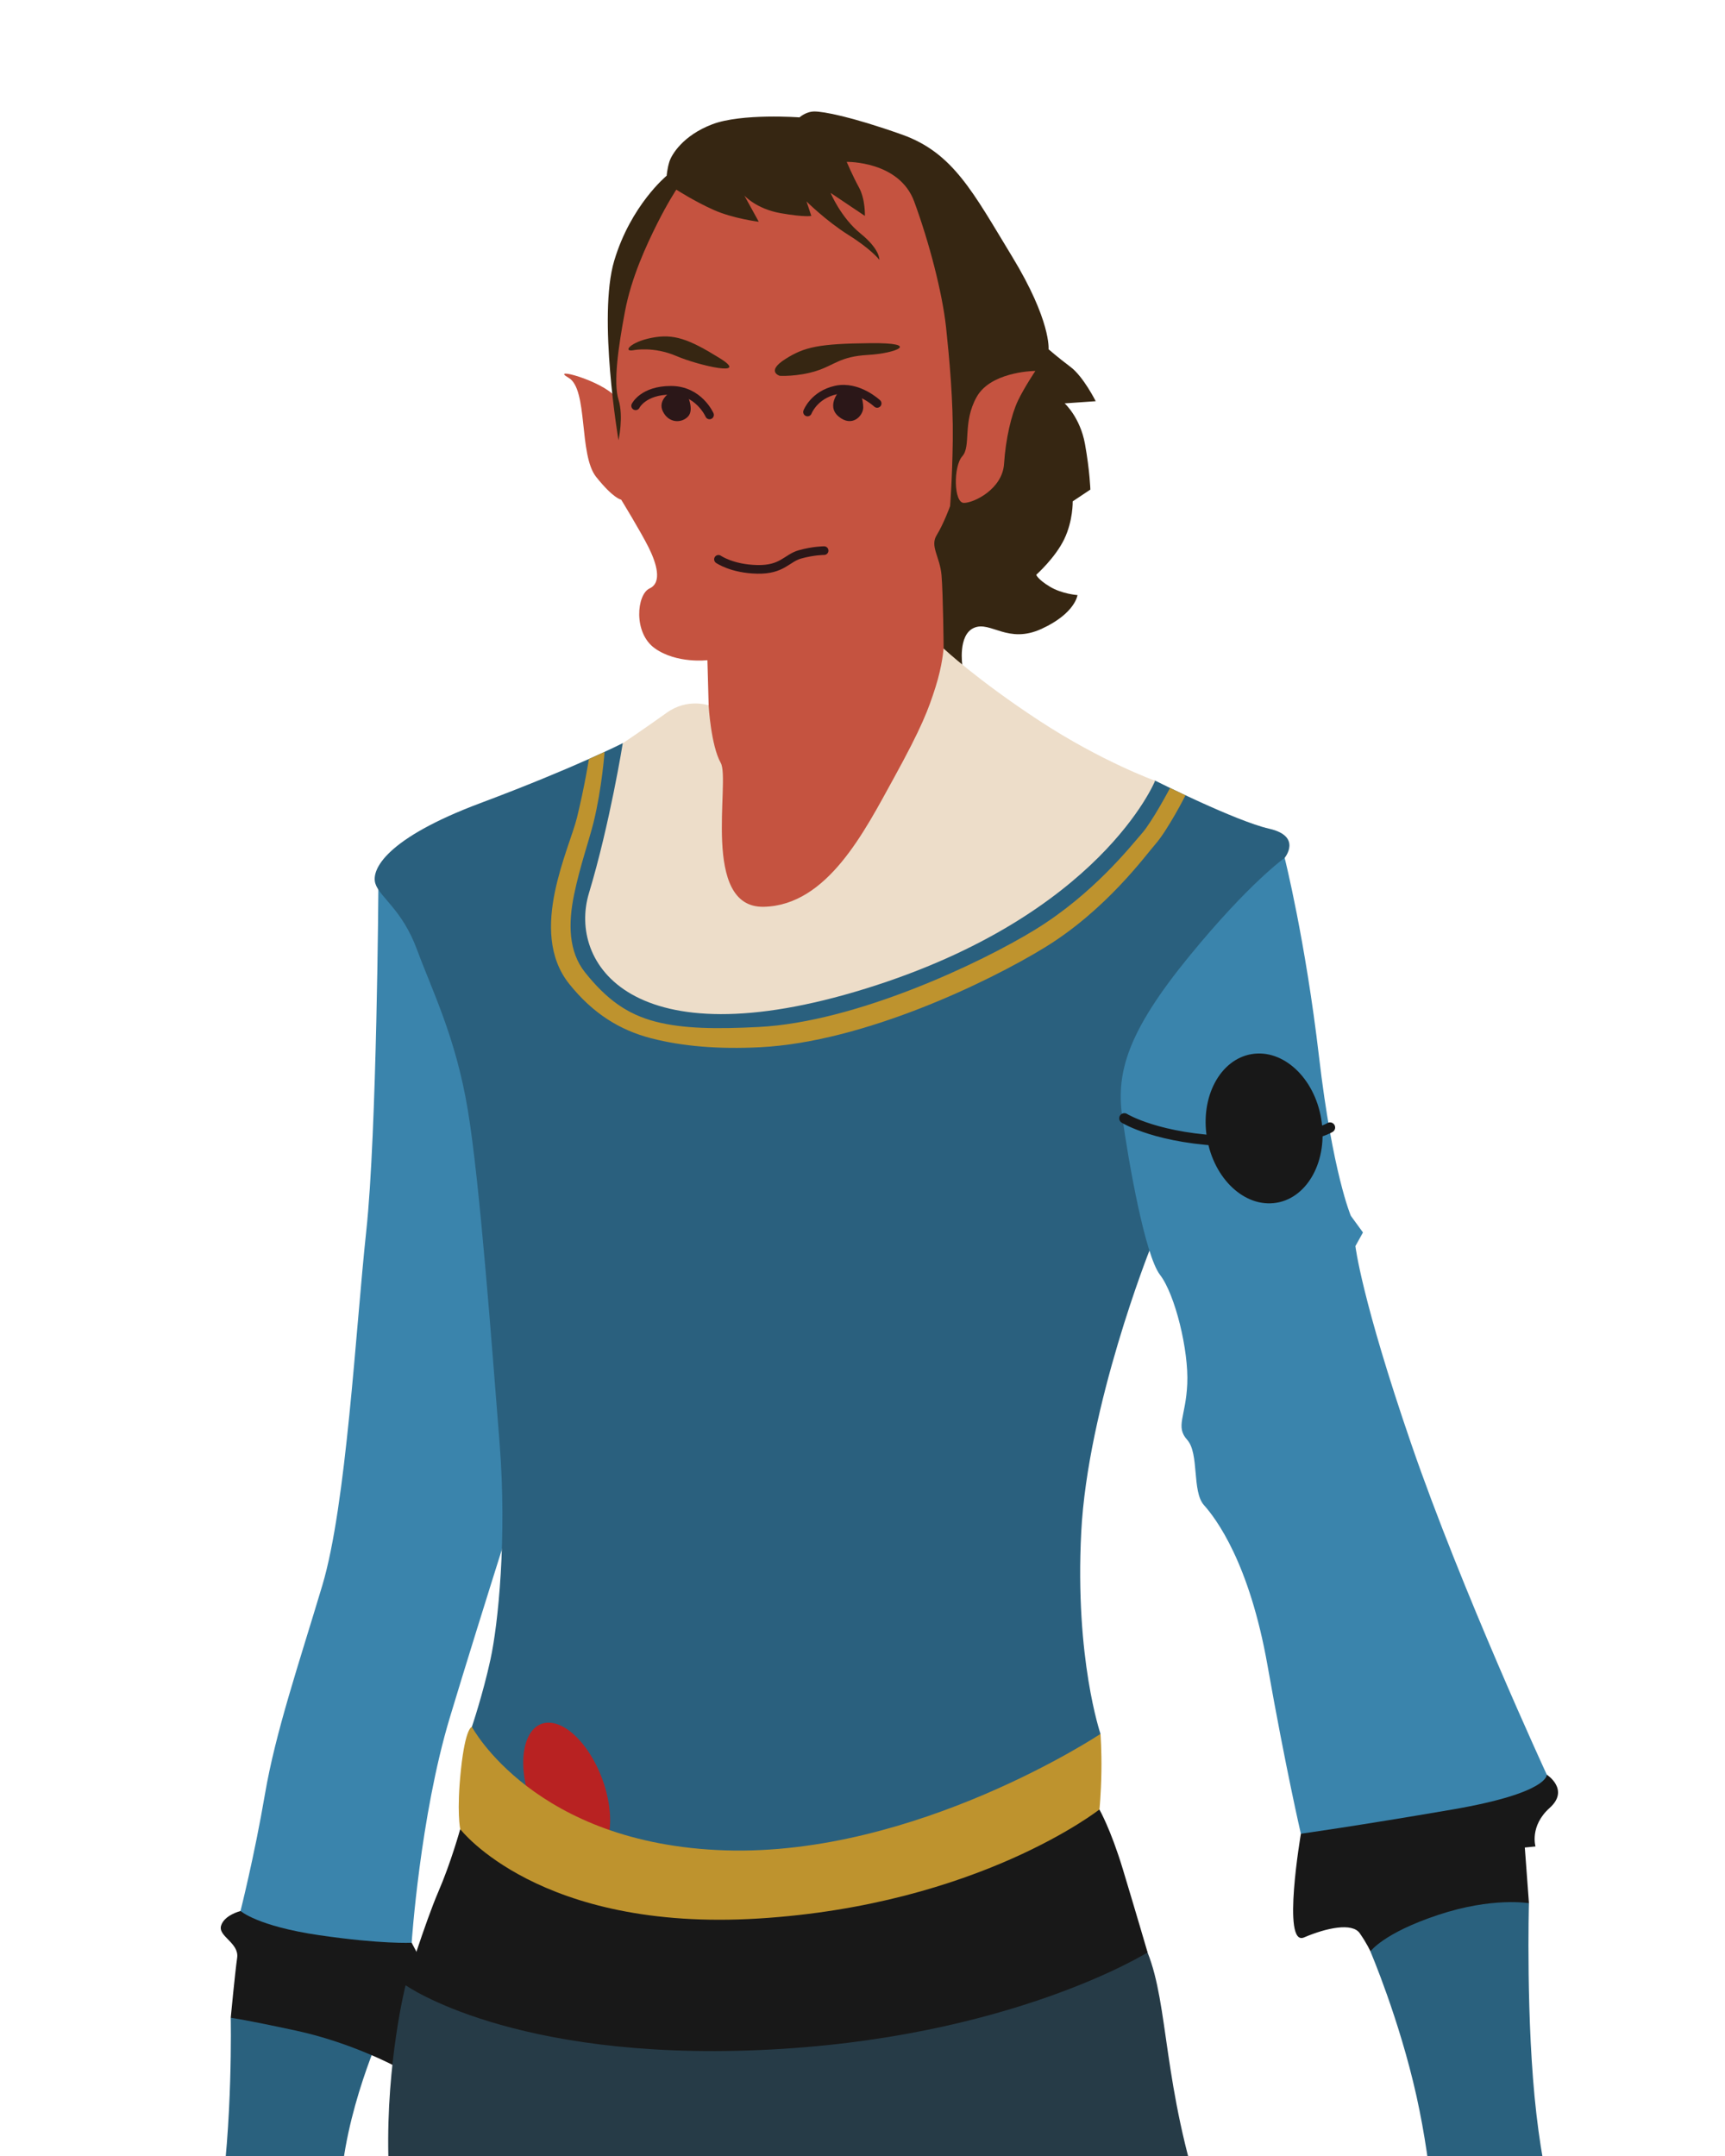 <?xml version="1.0" encoding="UTF-8"?>
<svg width="200" height="250" version="1.1" viewBox="0 0 52.917 66.146" xmlns="http://www.w3.org/2000/svg">
 <g transform="translate(0 -288.53)">
  <g>
   <path d="m7.078 350.44s0.069 3.23-0.35 5.878c-0.418 2.649-0.743 3.578-0.743 3.578l3.113 0.604 1.394-0.79s-0.139-1.533-0.046-3.95c0.093-2.416 1.301-5.019 1.301-5.019l-3.067-1.44z" fill="#2a617e"/>
   <path d="m7.379 347.16s-0.498 0.121-0.597 0.45c-0.099 0.329 0.559 0.526 0.493 0.986-0.066 0.46-0.197 1.84-0.197 1.84s0.329 0.033 2.004 0.394c1.676 0.361 3.023 1.084 3.023 1.084l2.234-0.559-1.71-3.22-3.449-1.906z" fill="#181818"/>
   <path d="m11.608 315.7s-0.046 7.574-0.372 10.595c-0.325 3.02-0.61 8.408-1.348 10.873-0.733 2.45-1.434 4.501-1.76 6.406-0.325 1.905-0.75 3.584-0.75 3.584s0.511 0.465 2.416 0.744c1.905 0.279 2.834 0.232 2.834 0.232s0.259-3.873 1.169-6.902c0.936-3.113 2.683-8.587 2.683-8.587l-0.414-14.064-3.485-3.857z" fill="#3a84ac"/>
   <path d="m19.104 311.33s-1.479 0.756-4.37 1.84c-2.892 1.084-3.352 2.037-3.22 2.464 0.131 0.427 0.821 0.789 1.281 2.037 0.46 1.249 1.182 2.671 1.554 4.902 0.372 2.23 0.743 7.295 0.976 10.223 0.232 2.928-0.046 5.576-0.279 6.645-0.232 1.069-0.57 2.066-0.57 2.066l0.422 8.43 17.152-2.694 1.709-5.52s-0.789-2.3-0.591-6.177c0.197-3.877 2.103-8.674 2.103-8.674l3.286-7.032 0.854-4.994s0.543-0.66-0.479-0.892c-1.022-0.232-3.496-1.474-3.496-1.474z" fill="#2a607e"/>
   <path d="m12.441 349.44s-0.593 2.332-0.528 5.256c0.066 2.924-1.142 10.45-1.142 10.45h28.717s-1.327-5.146-2.575-8.891c-1.249-3.746-1.051-6.177-1.709-7.82-0.657-1.643-22.764 1.005-22.764 1.005z" fill="#263b47"/>
   <path d="m42.039 348.4s0.887 2.07 1.413 4.436c0.526 2.366 0.591 4.534 0.591 4.534s0.789 0.329 2.004 0.263c1.216-0.066 1.972-0.329 1.972-0.329s-0.559-1.084-0.887-3.91c-0.329-2.826-0.23-6.473-0.23-6.473l-3.286-1.577z" fill="#2a617e"/>
   <path d="m39.907 344.79s-0.595 3.477 0.095 3.181c0.69-0.296 1.479-0.46 1.709-0.131 0.23 0.329 0.329 0.559 0.329 0.559s0.394-0.559 2.07-1.117c1.676-0.559 2.793-0.361 2.793-0.361l-0.127-1.709 0.328-0.033s-0.189-0.624 0.435-1.183c0.624-0.559-0.087-1.018-0.087-1.018l-5.378-0.461z" fill="#181818"/>
   <path d="m39.41 314.85s-1.083 0.757-2.942 3.034c-1.859 2.277-2.231 3.532-2.045 4.879 0.186 1.348 0.697 4.275 1.162 4.879 0.465 0.604 0.883 2.323 0.836 3.346-0.046 1.022-0.372 1.301 0 1.719 0.372 0.418 0.139 1.58 0.511 1.998 0.372 0.418 1.394 1.766 1.952 4.926 0.558 3.16 1.022 5.158 1.022 5.158s1.673-0.232 4.647-0.743c2.974-0.511 2.897-1.069 2.897-1.069s-2.618-5.669-4.152-10.13-1.719-6.087-1.719-6.087l0.232-0.418-0.372-0.511s-0.558-1.301-0.976-4.879c-0.418-3.578-1.054-6.101-1.054-6.101z" fill="#3a84ac"/>
   <path d="m18.888 300.71c-0.444-0.516-2.053-0.938-1.446-0.59 0.607 0.348 0.306 2.365 0.846 3.042 0.541 0.676 0.767 0.697 0.767 0.697s0.592 0.966 0.839 1.459c0.246 0.493 0.427 1.084 0.033 1.265-0.394 0.181-0.509 1.364 0.164 1.84s1.61 0.361 1.61 0.361l0.038 1.383-3.671 5.762 3.392 3.253 9.433-3.671-1.65-7.528 3.563-5.097-2.3-6.637-2.826-3.122h-5.52l-2.103 1.479-1.216 3.746z" fill="#c55340"/>
   <path d="m24.986 291.95c-0.263 0-0.46 0.181-0.46 0.181s-1.774-0.132-2.678 0.213c-0.904 0.345-1.249 0.936-1.315 1.15-0.066 0.214-0.082 0.427-0.082 0.427s-1.101 0.903-1.61 2.612c-0.509 1.709 0.132 5.504 0.132 5.504s0.164-0.723 0-1.248c-0.164-0.526-2.06e-4 -1.643 0.197-2.695 0.197-1.051 0.658-2.038 0.986-2.695 0.329-0.657 0.591-1.051 0.591-1.051s0.559 0.361 1.15 0.624c0.591 0.263 1.38 0.362 1.38 0.362l-0.443-0.805s0.362 0.41 1.118 0.542c0.756 0.131 0.936 0.082 0.936 0.082l-0.147-0.443s0.591 0.591 1.297 1.035c0.706 0.444 0.937 0.756 0.937 0.756s0.033-0.312-0.575-0.805c-0.608-0.493-0.92-1.248-0.92-1.248l1.052 0.706s0.017-0.509-0.18-0.87c-0.197-0.361-0.378-0.788-0.378-0.788s1.61-0.033 2.07 1.215c0.46 1.249 0.865 2.808 0.978 3.861 0.101 0.952 0.222 2.251 0.206 3.467-0.016 1.216-0.083 2.021-0.083 2.021s-0.197 0.542-0.41 0.887c-0.214 0.345 0.099 0.658 0.148 1.233 0.049 0.575 0.065 2.25 0.065 2.25l0.575 0.526s-0.148-0.953 0.361-1.166c0.509-0.214 1.035 0.509 2.07 0.032 1.035-0.476 1.1-1.035 1.1-1.035s-0.476-0.032-0.854-0.262c-0.378-0.23-0.411-0.362-0.411-0.362s0.575-0.51 0.855-1.085c0.279-0.575 0.263-1.167 0.263-1.167l0.542-0.361s-0.017-0.575-0.165-1.397c-0.148-0.821-0.624-1.248-0.624-1.248l0.953-0.066s-0.378-0.756-0.773-1.052c-0.394-0.296-0.673-0.542-0.673-0.542s0.082-0.871-1.117-2.842c-1.199-1.972-1.808-3.188-3.385-3.746-1.577-0.559-2.414-0.707-2.677-0.707zm6.761 7.96c0.01-2.5e-4 0.015 0 0.015 0s-0.337 0.501-0.534 0.911c-0.197 0.411-0.378 1.166-0.427 1.938-0.049 0.772-0.92 1.2-1.232 1.2-0.312 0-0.329-1.117-0.05-1.43 0.279-0.312-1.03e-4 -1.035 0.443-1.823 0.416-0.739 1.633-0.793 1.784-0.796z" fill="#362612"/>
   <path d="m21.738 310.17s0.07 1.231 0.372 1.766c0.302 0.534-0.627 4.461 1.324 4.414 1.952-0.046 3.09-2.323 3.973-3.926 0.883-1.603 1.078-2.142 1.292-2.815 0.214-0.674 0.246-1.183 0.246-1.183s1.035 0.969 2.941 2.218c1.906 1.249 3.549 1.84 3.549 1.84s-1.676 4.14-8.872 6.374c-7.196 2.234-9.139-0.792-8.496-2.926 0.643-2.134 1.037-4.598 1.037-4.598s0.706-0.476 1.347-0.936c0.641-0.46 1.286-0.227 1.286-0.227z" fill="#edddc9"/>
   <path d="m14.117 344.65s-0.279 1.014-0.674 1.928c-0.394 0.915-1.002 2.858-1.002 2.858s3.256 2.318 10.878 1.989c7.623-0.329 11.885-2.995 11.885-2.995s-0.386-1.318-0.758-2.549c-0.372-1.231-0.72-1.835-0.72-1.835l-12.651 1.953z" fill="#181818"/>
   <ellipse transform="matrix(.985 .175 .198 .98 0 0)" cx="-54.773" cy="360.28" rx="1.283" ry="2.138" fill="#b82222" style="paint-order:markers fill stroke"/>
   <path d="m14.476 341.51s1.918 3.603 7.773 3.789c5.855 0.186 11.51-3.573 11.51-3.573s0.039 0.488 0.028 1.17c-0.012 0.703-0.06 1.148-0.06 1.148s-3.717 2.928-10.455 3.346c-6.738 0.418-9.154-2.742-9.154-2.742s-0.116-0.534 0.023-1.835c0.139-1.301 0.336-1.303 0.336-1.303z" fill="#be932e"/>
  </g>
  <path d="m19.499 300.98s0.23-0.476 1.084-0.476c0.854 0 1.183 0.756 1.183 0.756" fill="none" stroke="#2b1718" stroke-linecap="round" stroke-width=".265"/>
  <path d="m24.772 301.17s0.197-0.526 0.871-0.674c0.674-0.148 1.265 0.411 1.265 0.411" fill="none" stroke="#2b1718" stroke-linecap="round" stroke-width=".265"/>
  <path d="m20.583 300.55s-0.427 0.246-0.246 0.608c0.181 0.361 0.575 0.361 0.772 0.148 0.197-0.214-0.033-0.674-0.033-0.674z" fill="#2b1718"/>
  <path d="m25.791 300.47s-0.476 0.493-0.066 0.838c0.411 0.345 0.756-0.017 0.756-0.279 0-0.263-0.131-0.559-0.131-0.559z" fill="#2b1718"/>
  <path d="m22.04 305.69s0.416 0.292 1.188 0.308c0.772 0.017 0.904-0.345 1.314-0.46 0.411-0.115 0.739-0.115 0.739-0.115" fill="none" stroke="#2b1718" stroke-linecap="round" stroke-width=".265"/>
  <g>
   <path d="m19.461 299.27s0.596-0.114 1.286 0.182c0.69 0.296 2.284 0.657 1.331 0.066-0.953-0.591-1.413-0.756-2.087-0.624-0.674 0.131-0.913 0.457-0.531 0.376z" fill="#362612"/>
   <path d="m23.918 300.06s0.542 0.033 1.117-0.148c0.575-0.181 0.723-0.444 1.594-0.493 0.871-0.049 1.643-0.378 0.066-0.361-1.577 0.017-2.021 0.115-2.612 0.493-0.591 0.378-0.164 0.509-0.164 0.509z" fill="#362612"/>
   <ellipse transform="rotate(-9.533)" cx="-15.276" cy="325.11" rx="1.777" ry="2.312" fill="#181818" style="paint-order:markers fill stroke"/>
  </g>
  <path d="m34.492 322.84s1.042 0.648 3.295 0.704c2.253 0.056 3.013-0.422 3.013-0.422" fill="none" stroke="#181818" stroke-linecap="round" stroke-width=".315"/>
  <path d="m18.065 311.82s-0.127 0.822-0.368 1.804c-0.112 0.459-0.483 1.334-0.676 2.275s-0.215 1.997 0.441 2.818c0.727 0.91 1.557 1.421 2.516 1.668 0.958 0.247 2.062 0.339 3.344 0.274 3.175-0.161 6.994-1.997 8.73-3.062 1.884-1.156 3.086-2.819 3.392-3.169 0.197-0.225 0.413-0.582 0.596-0.896 0.182-0.314 0.326-0.601 0.326-0.601l-0.473-0.225s-0.136 0.257-0.312 0.561c-0.176 0.304-0.402 0.66-0.535 0.812-0.355 0.406-1.503 1.874-3.293 2.973-1.67 1.025-5.493 2.835-8.482 2.986-1.267 0.064-2.297 0.059-3.16-0.164-0.863-0.223-1.497-0.676-2.163-1.51-0.514-0.643-0.517-1.511-0.338-2.383 0.179-0.872 0.464-1.675 0.601-2.232 0.254-1.036 0.335-2.15 0.335-2.15z" color="#000000" fill="#be932e"/>
 </g>
</svg>

